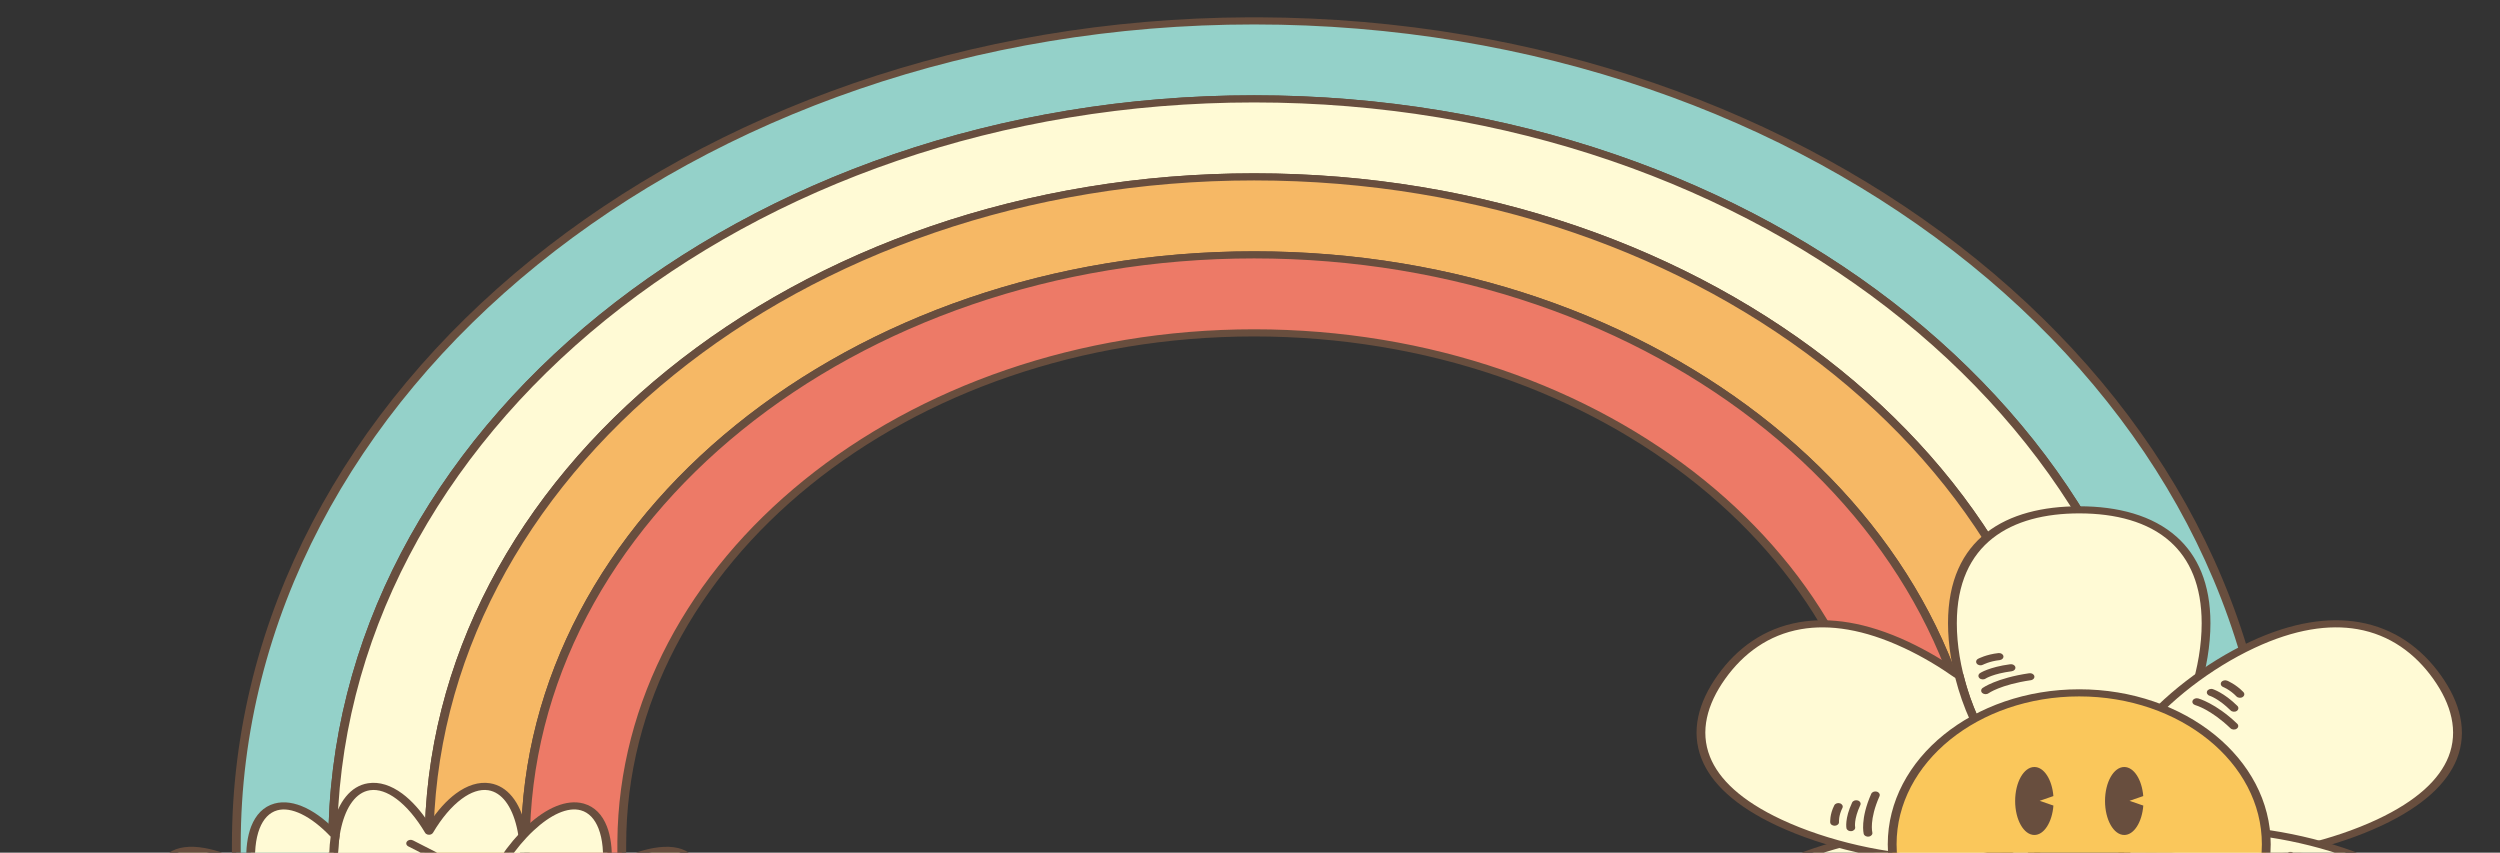<svg width="604" height="206" viewBox="0 0 604 206" fill="none" xmlns="http://www.w3.org/2000/svg">
<rect x="0" y="0" width="604" height="206" fill="#333333" stroke="none"/>
<g clip-path="url(#clip0_434_561)">
<path fill-rule="evenodd" clip-rule="evenodd" d="M302.996 5.041C438.764 5.041 548.833 94.1 548.9 203.978H525.62C525.55 104.505 425.908 23.892 302.993 23.892C180.041 23.892 80.37 104.56 80.37 204.089V270.356H57.09V204.089C57.093 94.154 167.188 5.041 302.996 5.041Z" fill="#94D1C9"/>
<path fill-rule="evenodd" clip-rule="evenodd" d="M304.303 4.184C371.964 4.467 433.181 26.773 477.579 62.691C522.279 98.847 549.926 148.803 549.963 203.978L549.963 204.837L524.561 204.837V203.978C524.534 154.478 499.72 109.673 459.622 77.234C419.534 44.803 364.163 24.751 302.997 24.751C241.821 24.751 186.43 44.819 146.332 77.272C106.234 109.727 81.443 154.562 81.443 204.086L81.443 271.22H56.031L56.031 204.086C56.031 148.879 83.668 98.907 128.368 62.729C172.783 26.79 234.017 4.467 301.697 4.184L304.303 4.184ZM303 5.908C370.591 5.908 431.787 28.064 476.088 63.908C520.157 99.566 547.513 148.754 547.848 203.108L526.679 203.108C526.361 153.48 501.369 108.567 461.126 76.011C420.653 43.276 364.749 23.021 303.004 23.021C241.238 23.021 185.317 43.293 144.834 76.052C104.351 108.819 79.318 154.084 79.318 204.086L79.318 269.493L58.16 269.493L58.16 204.086C58.16 149.356 85.565 99.812 129.876 63.946C174.187 28.091 235.389 5.908 303 5.908Z" fill="#684E3E"/>
<path fill-rule="evenodd" clip-rule="evenodd" d="M302.998 23.891C425.91 23.891 525.555 104.505 525.625 203.978H502.345C502.268 114.911 413.047 42.734 302.998 42.734C192.913 42.734 103.662 114.973 103.662 204.089V270.355H80.375V204.089C80.375 104.559 180.047 23.891 302.998 23.891Z" fill="#FFFAD5"/>
<path d="M302.998 23.024C364.744 23.024 420.648 43.279 461.121 76.013C501.605 108.756 526.644 153.997 526.684 203.975V204.834H501.283V203.975C501.246 159.677 479.045 119.585 443.164 90.556C407.282 61.536 357.736 43.591 302.998 43.591C248.244 43.591 198.678 61.557 162.796 90.594C126.911 119.639 104.724 159.767 104.724 204.086V271.22H79.312V204.086C79.312 154.084 104.345 108.819 144.829 76.051C185.312 43.295 241.233 23.024 302.998 23.024ZM459.623 77.234C419.535 44.803 364.164 24.751 302.998 24.751C241.822 24.751 186.431 44.819 146.333 77.271C106.236 109.727 81.444 154.561 81.444 204.086V269.493H102.592V204.086C102.592 159.29 125.021 118.733 161.288 89.377C197.555 60.028 247.664 41.872 302.995 41.872C358.309 41.872 408.398 60.012 444.655 89.344C480.681 118.489 503.072 158.68 503.391 203.107H524.549C524.234 153.959 499.48 109.477 459.623 77.234Z" fill="#684E3E"/>
<path fill-rule="evenodd" clip-rule="evenodd" d="M302.997 42.734C413.045 42.734 502.267 114.911 502.344 203.978H479.064C478.987 125.322 400.192 61.577 302.997 61.577C205.765 61.577 126.94 125.376 126.94 204.089V270.355H103.66V204.089C103.66 114.97 192.909 42.734 302.997 42.734Z" fill="#F6B865"/>
<path d="M302.996 41.874C358.313 41.874 408.399 60.015 444.656 89.347C480.923 118.679 503.362 159.206 503.405 203.978V204.837H478V203.978C477.964 164.888 458.37 129.499 426.702 103.887C395.033 78.272 351.302 62.433 302.996 62.433C254.677 62.433 210.922 78.294 179.253 103.92C147.588 129.551 128.001 164.964 128.001 204.086V271.22H102.59V204.086C102.59 159.29 125.018 118.733 161.286 89.377C197.556 60.029 247.665 41.874 302.996 41.874ZM443.158 90.556C407.276 61.536 357.73 43.591 302.992 43.591C248.238 43.591 198.672 61.558 162.79 90.594C126.909 119.639 104.721 159.767 104.721 204.086V269.493H125.88V203.219C126.168 163.972 145.935 128.458 177.752 102.708C209.803 76.762 254.087 60.714 302.996 60.714C351.888 60.714 396.142 76.746 428.193 102.667C460.009 128.404 479.783 163.885 480.115 203.107H501.27C500.952 159.157 478.801 119.395 443.158 90.556Z" fill="#684E3E"/>
<path fill-rule="evenodd" clip-rule="evenodd" d="M302.994 61.574C400.189 61.574 478.984 125.321 479.061 203.975H455.772C455.704 135.724 387.336 80.416 302.994 80.416C218.616 80.416 150.217 135.781 150.217 204.086V270.352H126.938V204.086C126.938 125.375 205.763 61.574 302.994 61.574Z" fill="#ED7A67"/>
<path d="M302.999 60.718C351.891 60.718 396.145 76.749 428.196 102.67C460.25 128.594 480.088 164.411 480.118 203.978L480.128 204.838H454.724V203.978C454.687 170.089 437.694 139.412 410.242 117.213C382.789 95.006 344.88 81.284 302.999 81.284C261.108 81.284 223.172 95.03 195.719 117.251C168.267 139.474 151.284 170.173 151.284 204.087V271.221H125.883V203.219C126.171 163.972 145.938 128.459 177.755 102.708C209.806 76.765 254.086 60.718 302.999 60.718ZM426.705 103.887C395.036 78.272 351.305 62.434 302.999 62.434C254.68 62.434 210.925 78.294 179.256 103.92C147.591 129.551 128.004 164.965 128.004 204.087V269.496H149.159V203.222C149.451 169.18 166.618 138.382 194.211 116.033C222.052 93.498 260.518 79.56 302.999 79.56C345.46 79.56 383.899 93.485 411.737 115.995C439.333 138.319 456.507 169.096 456.828 203.111H477.993C477.678 164.365 458.132 129.31 426.705 103.887Z" fill="#684E3E"/>
<path fill-rule="evenodd" clip-rule="evenodd" d="M89.138 190.075C93.961 189.311 99.401 193.648 103.661 200.822C107.914 193.648 113.353 189.311 118.176 190.075C125.707 191.271 128.851 204.485 125.198 219.589C121.551 234.693 112.475 245.963 104.944 244.77C104.502 244.7 104.066 244.591 103.661 244.434C103.248 244.591 102.816 244.7 102.37 244.77C94.836 245.966 85.773 234.693 82.117 219.589C78.464 204.485 81.607 191.271 89.138 190.075Z" fill="#FFFAD5"/>
<path d="M88.945 189.232C91.656 188.804 94.481 189.739 97.193 191.74C99.458 193.424 101.667 195.883 103.661 198.919C105.649 195.883 107.857 193.424 110.123 191.74C112.834 189.739 115.656 188.804 118.374 189.232C122.607 189.905 125.57 193.76 126.918 199.456C128.211 204.881 128.094 212.063 126.251 219.714C126.241 219.736 126.23 219.768 126.22 219.79C124.37 227.43 121.139 234.118 117.406 238.757C113.501 243.61 108.97 246.283 104.734 245.611C104.482 245.57 104.224 245.516 103.953 245.446C103.856 245.424 103.748 245.389 103.651 245.359C103.547 245.389 103.447 245.424 103.343 245.446C103.081 245.516 102.823 245.568 102.562 245.611C98.329 246.283 93.794 243.61 89.89 238.757C86.156 234.11 82.918 227.406 81.065 219.752C79.212 212.085 79.088 204.897 80.381 199.456C81.732 193.76 84.691 189.902 88.921 189.232H88.945ZM95.765 193.004C93.576 191.388 91.384 190.615 89.387 190.919C89.357 190.919 89.34 190.927 89.31 190.927C86.032 191.466 83.659 194.807 82.473 199.779C81.226 205.017 81.353 211.982 83.156 219.418V219.427C84.96 226.863 88.087 233.359 91.669 237.822C95.095 242.078 98.865 244.451 102.163 243.927C102.347 243.898 102.528 243.865 102.693 243.819C102.867 243.77 103.041 243.716 103.212 243.654C103.484 243.551 103.802 243.542 104.09 243.654C104.264 243.716 104.439 243.77 104.613 243.819C104.774 243.857 104.948 243.895 105.143 243.927C108.44 244.451 112.211 242.078 115.633 237.822C119.229 233.359 122.346 226.863 124.149 219.427C125.952 211.982 126.076 205.017 124.833 199.779C123.646 194.793 121.263 191.445 117.969 190.921C115.955 190.61 113.753 191.382 111.554 193.006C109.104 194.817 106.714 197.642 104.613 201.194C104.506 201.365 104.341 201.514 104.11 201.601C103.581 201.804 102.954 201.622 102.703 201.194C100.594 197.64 98.201 194.815 95.765 193.004Z" fill="#684E3E"/>
<path fill-rule="evenodd" clip-rule="evenodd" d="M140.684 194.964C145.319 196.251 147.356 202.208 146.612 210.138C154.733 205.651 162.12 204.097 165.824 206.714C171.612 210.797 166.172 223.509 153.671 235.108C141.183 246.706 126.362 252.804 120.574 248.721C120.239 248.479 119.937 248.205 119.669 247.91C119.217 247.88 118.781 247.799 118.349 247.685C111.089 245.67 110.201 232.228 116.365 217.672C122.535 203.111 133.424 192.938 140.684 194.964Z" fill="#FFFAD5"/>
<path d="M141.071 194.158C143.672 194.901 145.525 196.845 146.624 199.657C147.549 202.029 147.945 205.049 147.791 208.492C151.387 206.665 154.819 205.431 157.832 204.892C161.411 204.255 164.428 204.588 166.519 206.063C169.767 208.357 169.951 212.893 167.608 218.364C165.363 223.61 160.811 229.791 154.474 235.666C148.139 241.552 141.195 246.047 135.088 248.561C128.704 251.182 123.13 251.66 119.882 249.366C119.671 249.217 119.477 249.06 119.306 248.913C119.235 248.843 119.168 248.783 119.101 248.71C118.984 248.694 118.89 248.68 118.78 248.664C118.512 248.618 118.25 248.561 117.999 248.493C113.92 247.362 111.644 243.217 111.259 237.423C110.89 231.89 112.231 224.77 115.358 217.393V217.385C118.481 210.008 122.822 203.726 127.306 199.535C131.975 195.178 136.891 193.033 140.96 194.126C141.004 194.134 141.044 194.15 141.071 194.158ZM144.6 200.166C143.702 197.873 142.277 196.314 140.337 195.772C137.156 194.89 133.027 196.818 128.921 200.657C124.601 204.686 120.415 210.767 117.379 217.949C114.332 225.12 113.032 232.004 113.384 237.336C113.722 242.401 115.515 245.977 118.699 246.866C118.884 246.912 119.054 246.95 119.229 246.985C119.403 247.015 119.577 247.04 119.738 247.048C120.05 247.072 120.348 247.189 120.539 247.406C120.633 247.525 120.76 247.639 120.888 247.758C121.012 247.877 121.149 247.983 121.28 248.07C123.807 249.857 128.533 249.325 134.136 247.023C140.008 244.611 146.722 240.254 152.885 234.541C159.038 228.818 163.456 222.848 165.604 217.808C167.659 213.006 167.659 209.146 165.122 207.354C163.576 206.261 161.197 206.044 158.284 206.559C155.064 207.137 151.263 208.612 147.251 210.829C147.047 210.949 146.799 211.008 146.537 210.995C145.947 210.965 145.515 210.547 145.555 210.076C145.92 206.147 145.605 202.728 144.6 200.166Z" fill="#684E3E"/>
<path fill-rule="evenodd" clip-rule="evenodd" d="M41.495 206.711C45.198 204.095 52.595 205.648 60.706 210.135C59.962 202.205 61.996 196.249 66.645 194.961C70.76 193.811 76.066 196.598 80.993 201.891C80.232 206.895 80.54 213.061 82.122 219.586C84.495 229.414 89.17 237.616 94.218 241.823C93.259 244.876 91.507 246.975 88.973 247.677C88.547 247.796 88.105 247.875 87.652 247.905C87.391 248.2 87.082 248.474 86.747 248.715C80.959 252.801 66.139 246.704 53.647 235.102C41.146 223.507 35.706 210.791 41.495 206.711Z" fill="#FFFAD5"/>
<path d="M40.797 206.06C42.888 204.585 45.904 204.249 49.484 204.889C52.49 205.429 55.929 206.659 59.522 208.489C59.371 205.046 59.767 202.026 60.691 199.654C61.801 196.826 63.671 194.874 66.292 194.142C68.628 193.497 71.239 193.917 73.91 195.21C76.534 196.474 79.246 198.599 81.837 201.375C82.011 201.562 82.078 201.782 82.048 202.002C81.662 204.507 81.555 207.302 81.739 210.29C81.92 213.177 82.383 216.254 83.157 219.424C84.303 224.184 85.999 228.558 88.017 232.256C90.088 236.062 92.491 239.155 94.971 241.224C95.233 241.441 95.33 241.755 95.239 242.027C94.72 243.691 93.979 245.096 92.994 246.188C92.002 247.297 90.765 248.086 89.31 248.49C89.059 248.56 88.801 248.615 88.529 248.661C88.432 248.677 88.325 248.691 88.218 248.707C88.141 248.78 88.074 248.84 88.007 248.91C87.822 249.076 87.631 249.222 87.43 249.363C87.41 249.387 87.383 249.401 87.35 249.417C84.092 251.651 78.559 251.158 72.221 248.558C66.118 246.045 59.173 241.549 52.836 235.672V235.663H52.825L52.805 235.642C46.478 229.767 41.936 223.591 39.701 218.361C37.371 212.892 37.546 208.357 40.797 206.06ZM49.032 206.562C46.119 206.047 43.739 206.264 42.194 207.356C39.657 209.143 39.657 213.006 41.712 217.81C43.86 222.842 48.271 228.807 54.411 234.522L54.441 234.552C60.594 240.264 67.304 244.613 73.179 247.026C78.743 249.32 83.449 249.851 85.992 248.11C86.002 248.094 86.026 248.086 86.043 248.072C86.177 247.969 86.311 247.869 86.425 247.761C86.562 247.641 86.676 247.528 86.773 247.408C86.948 247.213 87.226 247.08 87.544 247.056C87.718 247.04 87.903 247.018 88.097 246.985C88.258 246.953 88.442 246.912 88.617 246.866C89.649 246.576 90.534 245.998 91.278 245.172C92.008 244.361 92.592 243.309 93.031 242.067C90.524 239.858 88.134 236.734 86.079 232.95C83.998 229.132 82.252 224.634 81.076 219.752C80.291 216.512 79.812 213.356 79.628 210.376C79.433 207.421 79.534 204.642 79.889 202.137C77.536 199.662 75.127 197.788 72.831 196.682C70.693 195.652 68.695 195.3 66.976 195.774C65.049 196.316 63.614 197.875 62.716 200.169C61.721 202.731 61.395 206.147 61.757 210.075C61.777 210.263 61.721 210.458 61.576 210.62C61.248 211.019 60.581 211.114 60.098 210.845C56.08 208.622 52.259 207.139 49.032 206.562Z" fill="#684E3E"/>
<path d="M98.646 204.485C98.154 204.235 97.999 203.707 98.321 203.305C98.63 202.901 99.283 202.782 99.776 203.034L107.357 206.906C107.85 207.163 108.004 207.692 107.682 208.093C107.374 208.492 106.72 208.614 106.228 208.356L98.646 204.485ZM100.644 213.163C100.151 212.914 99.997 212.385 100.309 211.978C100.627 211.577 101.281 211.463 101.773 211.713L105.359 213.548C105.859 213.798 106.006 214.326 105.695 214.733C105.376 215.134 104.723 215.248 104.23 214.999L100.644 213.163ZM99.179 208.589C98.683 208.332 98.532 207.803 98.851 207.405C99.162 207.003 99.813 206.881 100.309 207.139L106.824 210.466C107.32 210.715 107.471 211.244 107.153 211.653C106.844 212.052 106.191 212.176 105.695 211.916L99.179 208.589Z" fill="#684E3E"/>
<path fill-rule="evenodd" clip-rule="evenodd" d="M502.347 123.175C519.272 123.175 532.983 130.544 532.983 150.574C532.983 170.601 519.272 195.712 502.347 195.712C485.422 195.712 471.707 170.601 471.707 150.574C471.71 130.544 485.422 123.175 502.347 123.175Z" fill="#FFFAD5"/>
<path d="M502.346 122.318C511.67 122.318 520.069 124.506 525.904 129.717C530.965 134.244 534.042 141.02 534.042 150.574C534.042 161.264 530.184 173.388 524.024 182.465C518.383 190.769 510.782 196.569 502.346 196.569C493.91 196.569 486.299 190.769 480.668 182.465C474.508 173.386 470.641 161.264 470.641 150.574C470.637 129.912 484.831 122.318 502.346 122.318ZM524.332 130.872C518.95 126.054 511.104 124.034 502.346 124.034C486.011 124.034 472.769 131.175 472.769 150.574C472.769 160.993 476.533 172.803 482.529 181.638C487.807 189.419 494.775 194.853 502.346 194.853C509.904 194.853 516.889 189.419 522.161 181.638C528.16 172.803 531.924 160.993 531.924 150.574C531.92 141.481 529.048 135.088 524.332 130.872Z" fill="#684E3E"/>
<path fill-rule="evenodd" clip-rule="evenodd" d="M588.795 163.579C597.251 175.435 596.233 188.736 574.793 198.748C553.363 208.771 519.643 211.708 511.187 199.844C502.721 187.985 522.73 165.818 544.159 155.795C565.593 145.78 580.326 151.712 588.795 163.579Z" fill="#FFFAD5"/>
<path d="M589.707 163.148C594.373 169.687 596.236 176.668 593.575 183.365C591.262 189.172 585.555 194.714 575.329 199.499H575.319C564.46 204.574 550.501 207.849 538.174 208.356C525.629 208.879 514.713 206.523 510.259 200.277C505.801 194.025 508.744 185.195 515.571 176.657C522.284 168.274 532.774 160.125 543.623 155.052C553.856 150.275 562.64 149.041 570.01 150.329C578.503 151.807 585.038 156.606 589.707 163.148ZM591.55 182.839C594.011 176.657 592.244 170.14 587.867 164.004C583.497 157.869 577.4 153.374 569.564 152.007C562.687 150.812 554.415 151.991 544.686 156.543C534.115 161.483 523.886 169.429 517.347 177.593C510.936 185.618 508.1 193.797 512.102 199.409C516.104 205.03 526.289 207.128 538.073 206.645C550.088 206.147 563.696 202.945 574.263 198.005C583.993 193.461 589.399 188.25 591.55 182.839Z" fill="#684E3E"/>
<path fill-rule="evenodd" clip-rule="evenodd" d="M588.79 244.38C580.32 256.235 565.587 262.168 544.151 252.152C522.721 242.137 502.715 219.971 511.178 208.107C519.634 196.24 553.357 199.184 574.784 209.199C596.227 219.215 597.246 232.513 588.79 244.38Z" fill="#FFFAD5"/>
<path d="M589.713 244.808C585.044 251.342 578.505 256.144 570.012 257.624C562.703 258.896 554.002 257.695 543.887 253.012H543.877L543.626 252.893C532.777 247.818 522.286 239.671 515.573 231.288C508.746 222.759 505.807 213.923 510.261 207.676H510.271C514.484 201.761 524.495 199.334 536.192 199.535C548.982 199.752 563.889 203.108 575.325 208.457H575.335C585.56 213.234 591.268 218.781 593.581 224.589C596.245 231.28 594.378 238.266 589.713 244.808ZM569.57 255.938C577.409 254.574 583.502 250.084 587.873 243.941C592.25 237.806 594.016 231.296 591.556 225.115C589.405 219.698 583.999 214.492 574.266 209.94C563.115 204.732 548.603 201.465 536.152 201.254C525.189 201.058 515.885 203.227 512.101 208.536C508.099 214.148 510.935 222.336 517.346 230.353C523.885 238.516 534.107 246.465 544.675 251.405L544.685 251.413C554.421 255.957 562.693 257.139 569.57 255.938Z" fill="#684E3E"/>
<path fill-rule="evenodd" clip-rule="evenodd" d="M415.89 244.38C407.434 232.513 408.453 219.215 429.883 209.2C451.316 199.185 485.039 196.24 493.499 208.107C501.955 219.971 481.956 242.138 460.519 252.153C439.09 262.168 424.346 256.236 415.89 244.38Z" fill="#FFFAD5"/>
<path d="M414.981 244.808C410.312 238.269 408.452 231.282 411.113 224.591C413.426 218.784 419.133 213.237 429.356 208.46H429.366C440.215 203.385 454.187 200.107 466.501 199.592C479.049 199.077 489.965 201.435 494.419 207.679C498.877 213.926 495.944 222.761 489.114 231.291C482.404 239.674 471.91 247.823 461.061 252.896C450.829 257.681 442.045 258.907 434.678 257.627C426.185 256.144 419.646 251.34 414.981 244.808ZM413.137 225.115C410.667 231.296 412.434 237.806 416.811 243.941C421.188 250.084 427.274 254.574 435.124 255.938C441.988 257.142 450.263 255.957 459.995 251.413C470.573 246.473 480.805 238.524 487.334 230.353C493.756 222.336 496.588 214.148 492.589 208.536C488.588 202.924 478.402 200.817 466.618 201.308C454.603 201.807 440.996 205 430.418 209.94C420.689 214.492 415.286 219.698 413.137 225.115Z" fill="#684E3E"/>
<path fill-rule="evenodd" clip-rule="evenodd" d="M415.89 163.579C424.346 151.712 439.089 145.78 460.519 155.795C464.947 157.864 469.304 160.448 473.366 163.351C476.771 176.98 485.113 190.108 495.456 194.324C495.312 196.325 494.685 198.187 493.502 199.844C485.043 211.708 451.319 208.772 429.886 198.748C408.453 188.736 407.434 175.432 415.89 163.579Z" fill="#FFFAD5"/>
<path d="M414.976 163.148C419.641 156.608 426.18 151.807 434.676 150.332C442.043 149.044 450.827 150.278 461.06 155.055H461.05C463.295 156.109 465.497 157.272 467.639 158.528C469.824 159.816 471.979 161.212 474.07 162.711L474.332 162.898L474.399 163.177C476.145 170.156 479.205 177.002 483.156 182.551C486.783 187.632 491.15 191.607 495.936 193.551L496.559 193.808L496.512 194.372C496.435 195.448 496.234 196.495 495.876 197.484C495.54 198.46 495.058 199.39 494.421 200.28V200.272C490.195 206.19 480.197 208.614 468.497 208.419C455.701 208.194 440.803 204.845 429.364 199.499H429.354C419.132 194.711 413.424 189.172 411.111 183.365C408.447 176.665 410.307 169.687 414.976 163.148ZM435.119 152.01C427.269 153.376 421.183 157.872 416.806 164.007C412.429 170.142 410.662 176.66 413.132 182.841C415.281 188.25 420.684 193.464 430.413 198.008C441.56 203.224 456.073 206.491 468.53 206.705C479.497 206.892 488.8 204.721 492.584 199.42V199.412C493.124 198.664 493.54 197.859 493.828 197.018C494.079 196.308 494.253 195.573 494.341 194.817C489.42 192.631 484.983 188.548 481.32 183.413C477.308 177.785 474.191 170.872 472.401 163.806C470.461 162.44 468.457 161.139 466.392 159.919C464.27 158.677 462.129 157.544 460.001 156.546H459.99C450.261 151.994 441.986 150.814 435.119 152.01Z" fill="#684E3E"/>
<path fill-rule="evenodd" clip-rule="evenodd" d="M502.344 240.554C527.232 240.554 547.529 224.124 547.529 203.978C547.529 183.826 527.232 167.393 502.344 167.393C477.455 167.393 457.145 183.826 457.145 203.978C457.145 224.124 477.452 240.554 502.344 240.554Z" fill="#FAC75B"/>
<path d="M502.343 166.534C515.11 166.534 526.682 170.726 535.051 177.504C543.42 184.279 548.602 193.635 548.602 203.978C548.602 214.313 543.423 223.68 535.051 230.455C526.682 237.228 515.11 241.422 502.343 241.422C489.564 241.422 478.001 237.231 469.632 230.455C461.264 223.68 456.082 214.313 456.082 203.978C456.082 193.635 461.26 184.276 469.632 177.504C478.005 170.728 489.564 166.534 502.343 166.534ZM533.546 178.721C525.56 172.258 514.53 168.253 502.34 168.253C490.151 168.253 479.117 172.258 471.134 178.721C463.15 185.182 458.214 194.112 458.214 203.978C458.214 213.836 463.15 222.775 471.134 229.238C479.117 235.699 490.151 239.695 502.34 239.695C514.53 239.695 525.56 235.699 533.546 229.238C541.53 222.775 546.467 213.836 546.467 203.978C546.47 194.112 541.533 185.182 533.546 178.721Z" fill="#684E3E"/>
<path fill-rule="evenodd" clip-rule="evenodd" d="M491.511 185.306C493.844 185.306 495.775 188.356 496.1 192.331L495.838 192.423L492.775 193.477L495.838 194.532L496.106 194.627C495.798 198.64 493.851 201.73 491.508 201.73C488.944 201.73 486.859 198.054 486.859 193.521C486.863 188.982 488.947 185.306 491.511 185.306Z" fill="#684E3E"/>
<path fill-rule="evenodd" clip-rule="evenodd" d="M513.223 185.307C515.555 185.307 517.486 188.357 517.811 192.331L517.543 192.423L514.483 193.478L517.543 194.533L517.821 194.628C517.513 198.64 515.566 201.731 513.223 201.731C510.659 201.731 508.574 198.054 508.574 193.521C508.574 188.983 510.659 185.307 513.223 185.307Z" fill="#684E3E"/>
<path d="M480.416 167.502C479.974 167.814 479.307 167.773 478.912 167.423C478.529 167.066 478.576 166.518 479.009 166.206C479.019 166.198 482.333 163.812 490.273 162.655C490.84 162.571 491.389 162.882 491.497 163.349C491.601 163.818 491.218 164.262 490.639 164.341C483.309 165.417 480.423 167.497 480.416 167.502Z" fill="#684E3E"/>
<path d="M479.712 163.953C479.259 164.248 478.592 164.194 478.223 163.828C477.858 163.462 477.925 162.914 478.378 162.619C478.378 162.611 480.566 161.16 485.687 160.48C486.267 160.401 486.817 160.721 486.914 161.19C487.001 161.659 486.612 162.096 486.036 162.174C481.474 162.779 479.718 163.945 479.712 163.953Z" fill="#684E3E"/>
<path d="M479.089 160.596C478.596 160.859 477.932 160.751 477.614 160.361C477.286 159.962 477.42 159.425 477.902 159.165C477.912 159.157 479.89 158.102 482.832 157.785C483.419 157.72 483.952 158.056 484.026 158.525C484.103 158.991 483.687 159.422 483.111 159.485C480.671 159.753 479.089 160.596 479.089 160.596Z" fill="#684E3E"/>
<path d="M530.404 170.367C529.845 170.21 529.546 169.727 529.737 169.275C529.922 168.827 530.525 168.589 531.078 168.735C531.098 168.743 535.308 169.874 540.506 174.849C540.891 175.215 540.834 175.754 540.382 176.055C539.94 176.367 539.273 176.321 538.887 175.955C534.078 171.351 530.414 170.367 530.404 170.367Z" fill="#684E3E"/>
<path d="M533.848 168.096C533.309 167.931 533.037 167.432 533.238 166.987C533.449 166.548 534.069 166.323 534.616 166.494C534.616 166.502 537.27 167.307 540.558 170.552C540.923 170.918 540.856 171.458 540.41 171.761C539.958 172.06 539.281 172.003 538.916 171.637C535.993 168.752 533.858 168.104 533.848 168.096Z" fill="#684E3E"/>
<path d="M537.115 165.981C536.596 165.765 536.391 165.249 536.653 164.826C536.924 164.403 537.568 164.233 538.09 164.452C538.09 164.452 540.202 165.309 542.005 167.207C542.364 167.581 542.283 168.121 541.811 168.411C541.348 168.701 540.681 168.627 540.326 168.253C538.824 166.667 537.115 165.981 537.115 165.981Z" fill="#684E3E"/>
<path d="M552.337 206.833C552.22 206.375 552.599 205.92 553.175 205.827C553.745 205.741 554.304 206.039 554.422 206.505C554.422 206.516 555.32 210.035 552.588 216.168C552.394 216.615 551.787 216.848 551.238 216.683C550.685 216.526 550.397 216.038 550.601 215.59C553.118 209.91 552.337 206.849 552.337 206.833Z" fill="#684E3E"/>
<path d="M452.352 201.112C452.469 201.578 452.09 202.031 451.51 202.121C450.934 202.213 450.374 201.906 450.267 201.44C450.267 201.432 449.369 197.921 452.09 191.786C452.295 191.333 452.898 191.105 453.451 191.262C454.001 191.428 454.282 191.919 454.088 192.363C451.571 198.035 452.352 201.104 452.352 201.112Z" fill="#684E3E"/>
<path d="M448.204 199.832C448.291 200.299 447.882 200.738 447.305 200.806C446.726 200.879 446.186 200.548 446.099 200.079C446.099 200.071 445.636 197.823 447.47 193.897C447.681 193.45 448.291 193.225 448.84 193.391C449.393 193.561 449.662 194.055 449.457 194.499C447.825 198.005 448.204 199.832 448.204 199.832Z" fill="#684E3E"/>
<path d="M444.3 198.602C444.33 199.068 443.877 199.475 443.298 199.499C442.708 199.521 442.208 199.163 442.178 198.686C442.178 198.678 442.031 196.775 443.17 194.557C443.391 194.118 444.011 193.909 444.551 194.088C445.091 194.267 445.349 194.768 445.127 195.202C444.186 197.062 444.3 198.594 444.3 198.602Z" fill="#684E3E"/>
</g>
<defs>
<clipPath id="clip0_434_561">
<rect width="604" height="206" fill="white"/>
</clipPath>
</defs>
</svg>